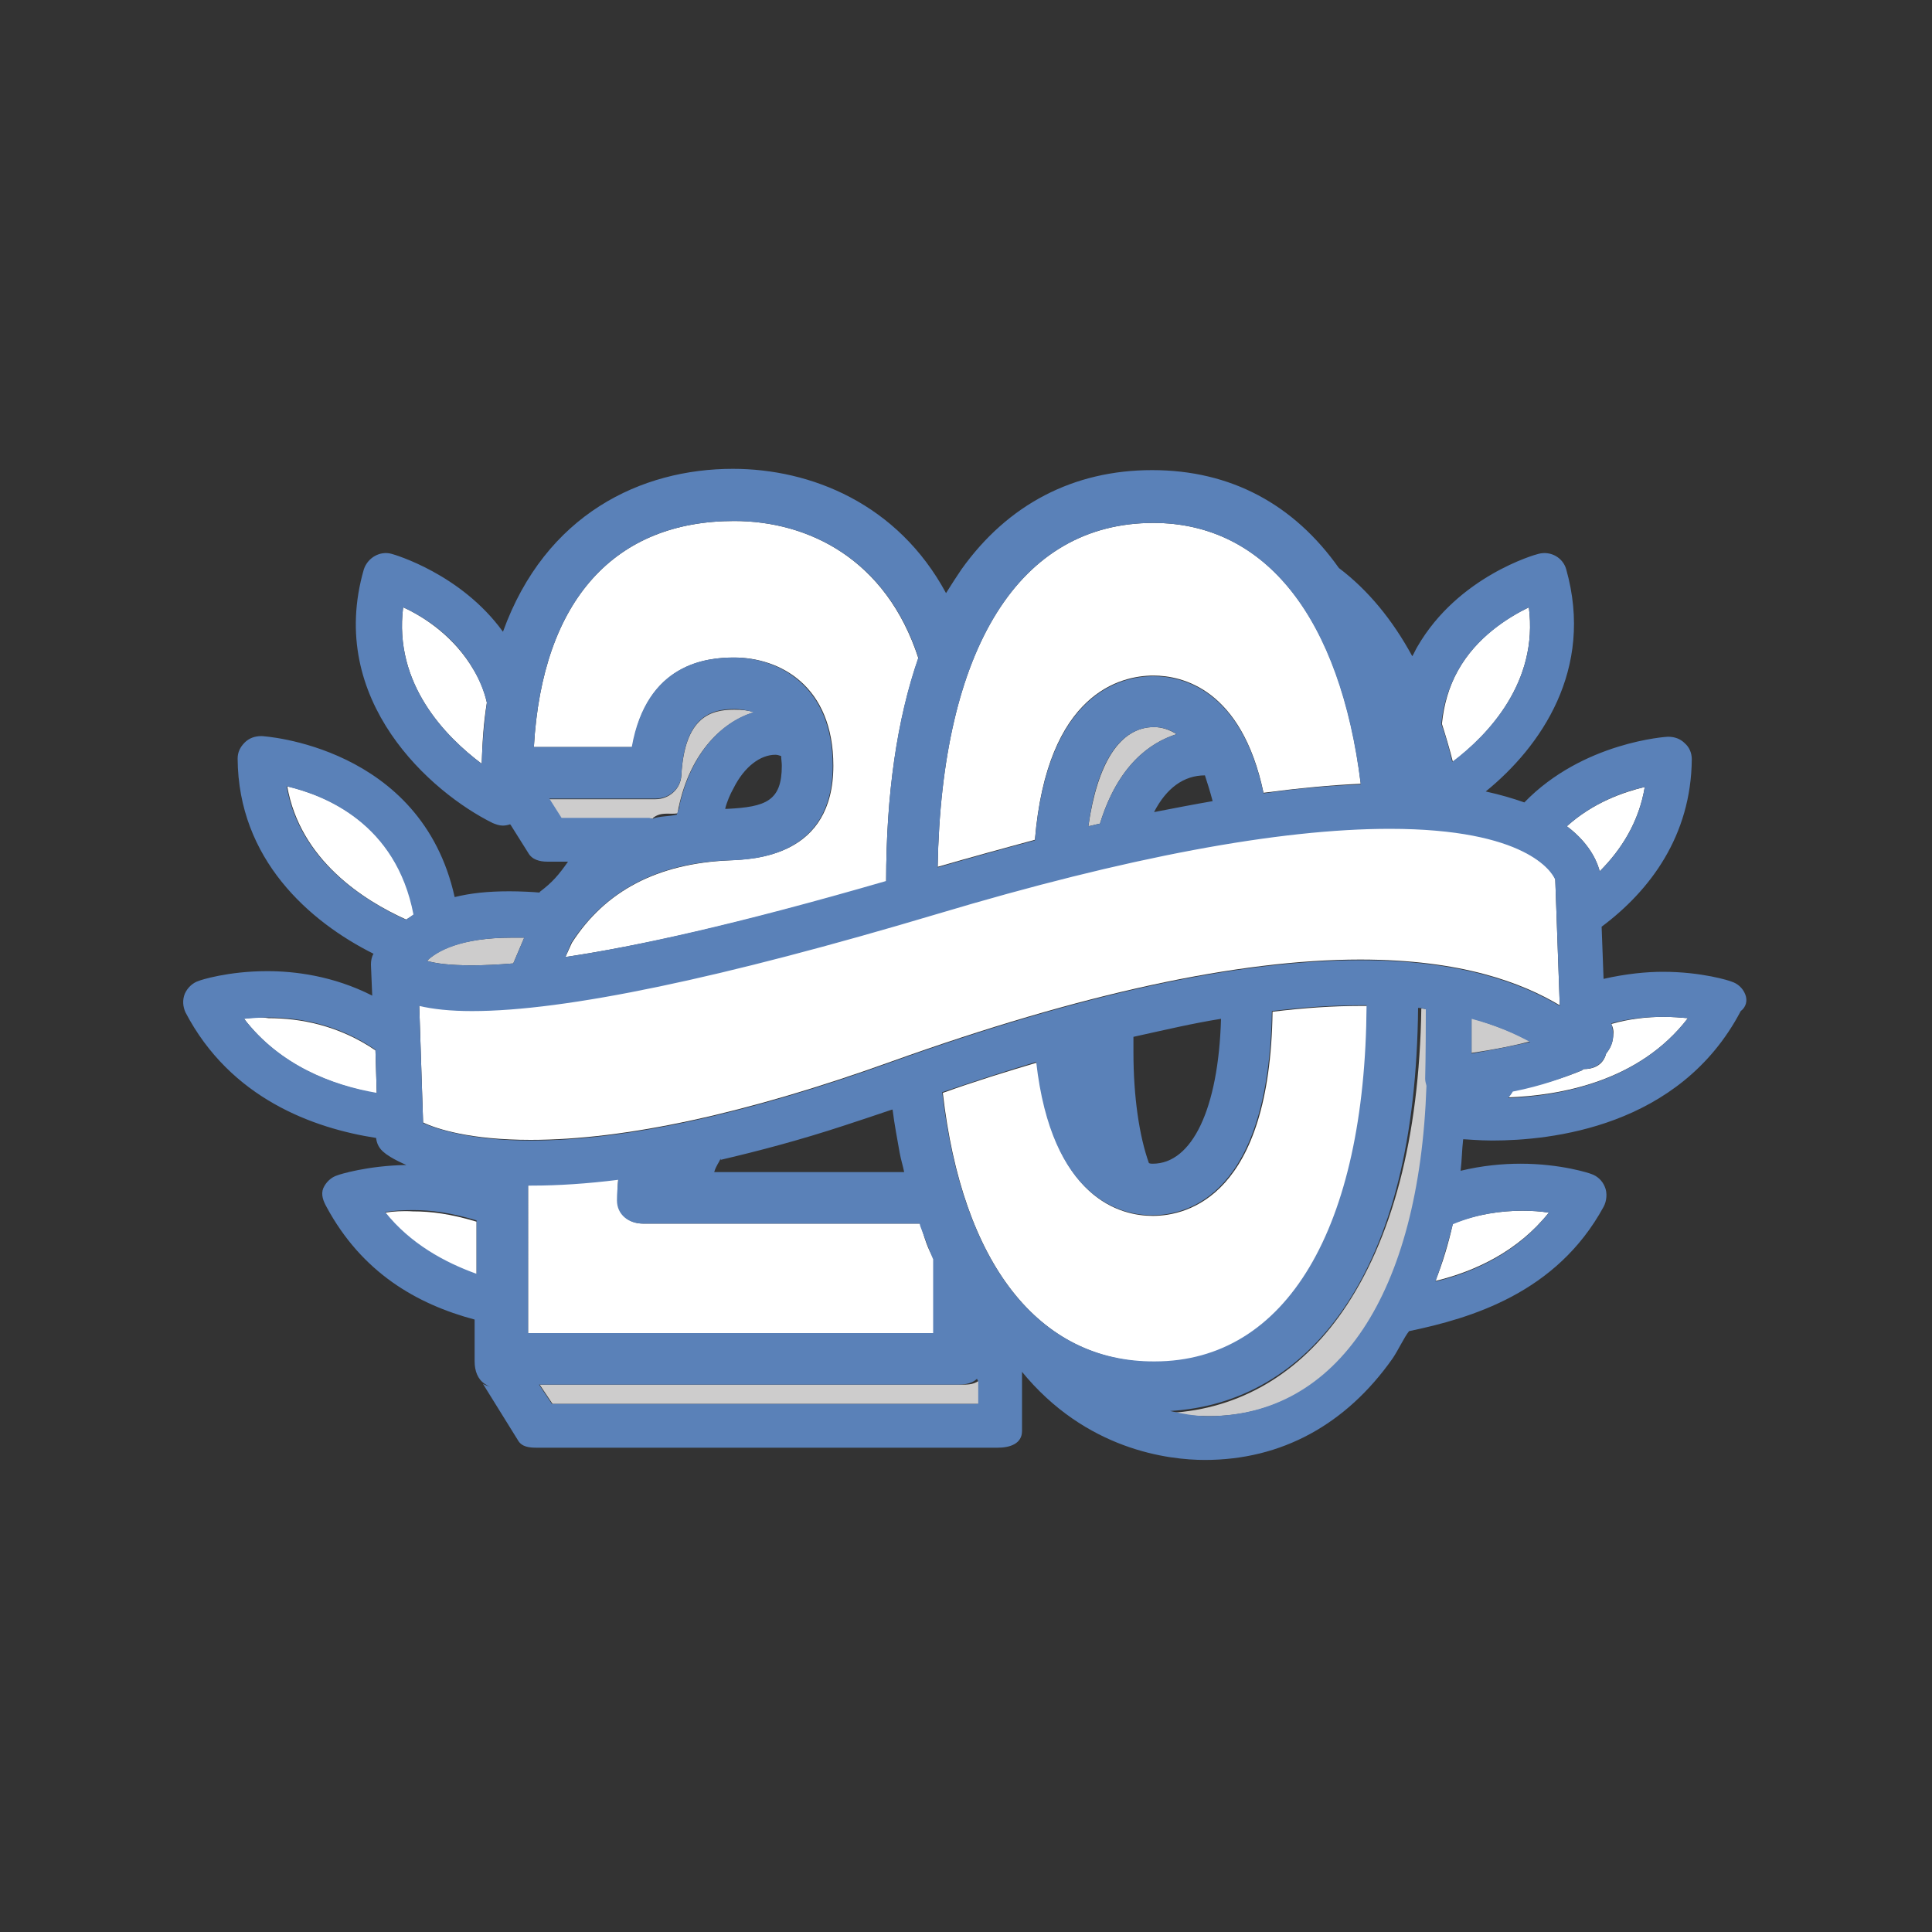 <?xml version="1.0" encoding="utf-8"?>
<!-- Generator: Adobe Illustrator 18.1.1, SVG Export Plug-In . SVG Version: 6.00 Build 0)  -->
<svg version="1.1" id="Layer_1" xmlns="http://www.w3.org/2000/svg" xmlns:xlink="http://www.w3.org/1999/xlink" x="0px" y="0px"
	 viewBox="0 0 300 300" enable-background="new 0 0 300 300" xml:space="preserve">
<rect x="0" y="0" width="300" height="300" fill="#333333" stroke="none"/>
<g>
	<path fill="none" d="M130.6,182l12.1,1.2c0-0.3,3.5-16.1-4-12.5c-6.7,2.2-20.6,7.7-26.7,9.1c-0.4,0.7-0.7,1.2-1,2.2H130.6z"/>
	<path fill="none" d="M112.6,125.6c0.1,0,0.2,0,0.3,0c6-0.2,8.5-1.2,8.5-6.7c0-0.5,0-1.1-0.1-1.5c-0.3-0.1-0.6-0.2-0.9-0.2
		C117.4,117.2,114.2,120.1,112.6,125.6z"/>
	<path fill="none" d="M178.1,180.6c0.3,0.1,0.6,0.1,0.9,0.1c6.2,0,10.3-8.6,10.7-22.5c-4.4,0.7-8.7,1.7-13.7,2.8v2.4
		C176,170.5,176.6,176.3,178.1,180.6z"/>
	<path fill="none" d="M179.1,126.1c3.1-0.6,6.2-1.2,9.1-1.7c-0.3-1.4-0.7-2.8-1.2-4C183.8,120.4,181.1,122.4,179.1,126.1z"/>
	<path fill="none" d="M138.6,172.3C138.6,172.4,138.5,172.4,138.6,172.3L138.6,172.3C138.6,172.4,138.6,172.4,138.6,172.3z"/>
	<path fill="#FFFFFF" d="M59.8,188.3c3.8,4.9,9.2,7.8,14.2,9.6v-8.2c-4-1.2-7-1.6-9.9-1.6C62.6,188,61,188.1,59.8,188.3z"/>
	<path fill="#FFFFFF" d="M37.9,158.2c5.5,7.2,13.5,10.3,20.6,11.6l-0.2-6.7c-5.7-3.9-11.7-5-16.6-5C40.3,157.9,39.1,158,37.9,158.2z
		"/>
	<path fill="#FFFFFF" d="M44.6,122.1c2,11.4,11.8,17.7,18.5,20.7c0.4-0.3,0.8-0.5,1.2-0.8C61.6,127.9,50.6,123.5,44.6,122.1z"/>
	<path fill="#FFFFFF" d="M62.6,94.3c-1.5,11.9,6.6,20.1,12.2,24.3c0.1-3.4,0.3-6.5,0.8-9.5c-0.4-1.8-1.1-3.5-2-5
		C70.6,98.9,65.9,95.8,62.6,94.3z"/>
	<path fill="#FFFFFF" d="M240.5,188.3c-1.2-0.2-2.6-0.3-4.1-0.3c-3.2,0-7,0.5-10.8,2c-0.7,3.2-1.6,6.1-2.7,8.9
		C229.1,197.4,235.7,194.3,240.5,188.3z"/>
	<path fill="#FFFFFF" d="M249.4,163.6c-0.4,1.6-1.7,2.4-3.4,2.4c0,0,0,0,0,0c-0.2,0-0.4,0.3-0.6,0.3c-2.4,1-5.8,2.1-10.5,3.1
		c-0.2,0.3-0.5,0.7-0.7,1c8-0.3,20.3-2.4,27.9-12.3c-1.1-0.1-2.4-0.2-3.8-0.2c-2.5,0-5.3,0.3-8.1,1.1c0.3,0.6,0.4,1.1,0.3,1.9
		C250.4,162,250.1,162.7,249.4,163.6z"/>
	<path fill="#FFFFFF" d="M255.4,122.2c-3.3,0.8-8,2.4-12.1,6.1c4,3,4.9,6.2,5.1,7C251.8,131.9,254.5,127.6,255.4,122.2z"/>
	<path fill="#FFFFFF" d="M237.4,94.3c-3.3,1.6-8.1,4.6-11,9.8c-1.4,2.5-2.2,5.3-2.5,8.3c0.6,1.9,1.2,3.9,1.7,5.9
		C231.1,114.1,238.9,105.9,237.4,94.3z"/>
	<path fill="#CDCCCC" d="M148.8,215H83.8l2,3H152v-3.6C151,215.1,150,215,148.8,215z"/>
	<path fill="#CDCCCC" d="M101.4,127c1.3-1,2.5-0.5,3.8-0.7c1.6-8.9,6.6-14.1,11.9-15.7c-0.9-0.3-1.9-0.4-3.1-0.4
		c-3.6,0-7.7,1.1-8.2,10.2c-0.1,2.1-1.9,3.7-4,3.7H85.2l1.9,3H101.4z"/>
	<path fill="#FFFFFF" d="M99.9,190c-2.2,0-4-1.4-4-3.6c0-1.2,0-2.2,0.1-3.4c-4.8,0.6-9,1-13.3,1c-0.4,0-0.7,0.1-0.7,0.1V207h63
		v-11.6c-1-1.5-1.5-3.4-2.1-5.4H99.9z"/>
	<path fill="#FFFFFF" d="M142.6,102.2c-5-15.4-17.1-21.3-28.6-21.3C95.6,80.9,84.2,93,82.9,116h15.3c2.2-13,11.6-13.9,15.8-13.9
		c7.1,0,15.4,4.4,15.4,16.8c0,14.1-12.2,14.5-16.2,14.7c-11.1,0.5-19.2,4.7-24.4,12.8l-1,2.2c10.8-1.6,26.7-5,49.8-11.7
		C137.6,123.3,139.3,111.7,142.6,102.2z"/>
	<path fill="#CDCCCC" d="M182.7,114c-1.1-0.7-2.3-1.1-3.5-1.1c-5.3,0-8.8,5.6-10.2,15.4c0.6-0.1,1.2-0.3,1.8-0.4
		C173.6,118.8,178.6,115.3,182.7,114z"/>
	<path fill="#CDCCCC" d="M208.5,203.6c-6.7,9.7-16,15.2-26.9,15.8c1.8,0.3,4.1,0.5,6.1,0.5c21.3,0,34.4-21.2,34.4-56.7v-6.5
		c-1,0-1.1-0.1-1.4-0.1C220.4,176.8,216.1,192.6,208.5,203.6z"/>
	<path fill="#FFFFFF" d="M179.4,211.5c20.4,0,32.7-20.7,32.9-55.3c-0.3,0-0.7,0-1,0c-4.3,0-8.8,0.3-13.7,0.9
		c-0.4,28.5-13.1,31.7-18.6,31.7c-4.9,0-15.5-2.5-18-23.8c-4.7,1.4-9.6,2.9-14.6,4.7C149.4,196.1,161.2,211.5,179.4,211.5z"/>
	<path fill="#FFFFFF" d="M179.1,81.2c-20.8,0-32.9,19.4-33.5,53.4c5.2-1.5,10.3-2.9,15.1-4.2c1.9-22.8,13.3-25.5,18.4-25.5
		c4.5,0,13.7,2.1,17.1,18.2c5.4-0.7,10.5-1.2,15.1-1.4C208.2,96.1,196.6,81.2,179.1,81.2z"/>
	<path fill="#CDCCCC" d="M79.5,145.6c-8.1,0-11.7,2.1-13.2,3.6c1.3,0.4,3.5,0.7,7,0.7c1.8,0,3.9-0.1,6.4-0.3l1.7-4
		C80.8,145.6,80.1,145.6,79.5,145.6z"/>
	<path fill="#CDCCCC" d="M237.6,161.7c-2.4-1.3-5.4-2.5-9.1-3.6c0,2.2,0,4,0,5.4C232.5,162.9,235.4,162.3,237.6,161.7z"/>
	<path fill="#FFFFFF" d="M65.7,174.3c2.1,1,7.3,2.7,16.7,2.7c14.7,0,33.6-4.1,56.1-12.2c29.3-10.5,53.8-15.8,72.7-15.8
		c15.8,0,25.1,3.6,31,7.1l-0.7-19.6c-0.5-1.2-4.5-7.9-25.7-7.9c-17.2,0-40.8,4.4-70.2,13.2c-33.5,10-57.9,15.1-72.3,15.1
		c-3.4,0-6.1-0.3-8.2-0.8L65.7,174.3z"/>
	<path fill="#5A81B8" d="M271,154.4c-0.4-1-1.2-1.7-2.2-2c-0.2-0.1-4.5-1.5-10.6-1.5c-2.5,0-5.7,0.3-9.2,1.1l-0.3-8.1
		c7.5-5.6,13.9-14.1,14-26c0-1-0.4-1.9-1.1-2.5c-0.7-0.7-1.6-1-2.6-1c-0.2,0-13.2,0.8-22.3,10.2c-1.7-0.6-3.7-1.2-6-1.7
		c8.5-6.9,16.9-18.9,12.5-34.5c-0.5-1.8-2.4-2.9-4.3-2.4c-0.5,0.1-12.5,3.5-18.8,14.4c-0.3,0.5-0.5,1-0.8,1.5
		c-3.1-5.7-6.9-10.3-11.4-13.7c-7-9.9-16.8-15.2-29-15.2c-12.2,0-22.4,5.3-29.6,15.4c-0.8,1.2-1.6,2.4-2.4,3.7c0,0,0,0,0,0
		c-7.5-13.9-21-19.3-33.1-19.3c-14.2,0-29.1,7-35.7,25.3c-6.5-9-16.9-12-17.3-12.1c-1.8-0.5-3.7,0.6-4.3,2.4
		c-5.9,20.4,10.5,34.7,20,39.4c0.5,0.2,1,0.4,1.6,0.4c0.4,0,0.8-0.1,1.1-0.2l0.1,0.1l2.7,4.3c0.6,1.1,1.8,1.4,3,1.4h3.2
		c-1.4,2-2.4,3.2-4.4,4.7v0.1c-1-0.1-3.1-0.2-4.7-0.2c-3.4,0-6.1,0.3-8.5,0.9c-5.2-23.5-29.7-25-30-25c-1,0-1.9,0.3-2.6,1
		c-0.7,0.7-1.1,1.5-1.1,2.5c0.1,15.6,11.1,25.3,21.1,30.3c-0.3,0.5-0.4,1.1-0.4,1.7l0.2,4.8c-6.1-3.1-12.1-3.8-16.3-3.8
		c-6.1,0-10.4,1.4-10.6,1.5c-1,0.3-1.8,1.1-2.2,2c-0.4,1-0.3,2,0.1,2.9c7,13.4,19.9,18,29.6,19.5c0.1,0.9,0.5,1.7,1.3,2.3
		c0.2,0.2,1.3,1,3.4,1.9c0,0,0,0,0,0c-6.1,0.1-10.5,1.5-10.7,1.6c-1,0.3-1.8,1.1-2.2,2c-0.4,1,0,2,0.5,2.9c5.5,10.2,14,15.1,23,17.5
		v6.5c0,1.5,0.5,2.8,1.6,3.5c0.6,0.4,1,0.6,1.8,0.6c-0.7,0-1.5-0.3-2.1-0.6l5.4,8.7c0.6,1.1,1.8,1.2,3,1.2h71.5
		c1.9,0,3.8-0.6,3.8-2.6v-4.7v-1.5v-3.1v0c0,0-0.1,0-0.1,0c10,12.3,22.9,13.8,28.5,13.8c11.9,0,21.9-5.5,29.1-15.7
		c0.9-1.3,1.8-3.3,2.6-4.3c0,0,0,0,0,0c9.6-2,22.9-5.9,30.2-19.3c0.5-0.9,0.6-2.2,0.2-3.1c-0.4-1-1.2-1.7-2.1-2
		c-0.2-0.1-4.7-1.6-11-1.6c-2.8,0-6,0.3-9.3,1.1c0.2-1.6,0.2-3.2,0.4-4.9c0.4,0,2.5,0.2,4.5,0.2v0c9,0,29.1-2,38.6-20.1
		C271.1,156.4,271.4,155.4,271,154.4z M74.8,118.6c0,0.5,0,1.1,0,1.6c0,0,0,0,0,0C74.8,119.7,74.8,119.1,74.8,118.6
		c-5.6-4.2-13.7-12.4-12.2-24.3c3.3,1.5,8,4.5,11,9.8c0.9,1.6,1.6,3.3,2,5c0-0.1,0-0.1,0-0.2c0,0.1,0,0.1,0,0.2
		C75.2,112.1,74.9,115.2,74.8,118.6z M255.4,122.2c-0.9,5.5-3.7,9.8-7,13.1c-0.2-0.8-1.1-4-5.1-7
		C247.4,124.6,252.2,122.9,255.4,122.2z M226.4,104.1c2.9-5.2,7.8-8.2,11-9.8c1.5,11.6-6.3,19.8-11.9,24c-0.5-2.1-1-4-1.7-5.9
		C224.1,109.4,225,106.6,226.4,104.1z M179.1,81.2c17.5,0,29,14.9,32.2,40.6c-4.7,0.2-9.7,0.6-15.1,1.4
		c-3.4-16.1-12.6-18.2-17.1-18.2c-5.1,0-16.5,2.7-18.4,25.5c-4.9,1.3-9.9,2.7-15.1,4.2C146.2,100.6,158.3,81.2,179.1,81.2z
		 M187.1,120.4c0.4,1.2,0.8,2.5,1.2,4c-2.9,0.5-6,1.1-9.1,1.7C181.1,122.4,183.8,120.4,187.1,120.4z M170.8,127.9
		c-0.6,0.1-1.2,0.3-1.8,0.4c1.3-9.8,4.9-15.4,10.2-15.4c1.3,0,2.5,0.4,3.5,1.1C178.6,115.3,173.6,118.8,170.8,127.9z M87.2,127
		l-1.9-3h16.5c2.1,0,3.9-1.5,4-3.7c0.5-9.1,4.7-10.2,8.2-10.2c1.1,0,2.1,0.2,3,0.5c-5,1.5-9.7,6.4-11.5,14.5c0,0,0,0,0,0l0,0.2
		c-0.1,0.4-0.3,0.8-0.4,1.2c0,0-0.1,0-0.1,0v0c0,0,0.1,0,0.1,0c-1.3,0.3-2.5,0.2-3.7,0.6c-0.2,0.1-0.4-0.1-0.6-0.1H87.2z
		 M120.4,117.2c0.3,0,0.6,0.1,0.9,0.2c0,0,0,0,0,0c0,0.5,0.1,1,0.1,1.5c0,5.5-2.5,6.4-8.5,6.7c-0.1,0-0.2,0-0.3,0c0,0,0,0-0.1,0
		c0,0,0,0,0,0c0,0,0,0,0.1,0c0.3-1.2,0.8-2.3,1.3-3.2C115.6,119,118.1,117.2,120.4,117.2z M88.7,146.4c5.3-8.1,13.4-12.4,24.4-12.8
		c4-0.1,16.2-0.6,16.2-14.7c0-12.3-8.3-16.8-15.4-16.8c-4.2,0-13.5,0.9-15.8,13.9H82.9c1.3-23,12.7-35.1,31.1-35.1
		c11.5,0,23.6,5.9,28.6,21.2c-3.3,9.5-5,21.1-5,34.7c-23.1,6.7-39,10.2-49.8,11.8L88.7,146.4z M79.5,145.6c0.6,0,1.2,0,1.9,0l-1.7,4
		c-2.5,0.2-4.6,0.3-6.4,0.3c-3.5,0-5.7-0.3-7-0.7C67.8,147.8,71.4,145.6,79.5,145.6z M37.9,158.2c1.1-0.1,2.4-0.2,3.8-0.2
		c4.9,0,10.9,1.1,16.6,5l0.2,6.7C51.5,168.5,43.5,165.4,37.9,158.2z M63,142.8c-6.6-3-16.5-9.3-18.5-20.7c6,1.4,17,5.8,19.7,19.9
		C63.8,142.3,63.4,142.6,63,142.8z M74,197.8c-5-1.8-10.3-4.7-14.2-9.6c1.2-0.2,2.8-0.3,4.3-0.3c2.9,0,5.9,0.4,9.9,1.6V197.8z
		 M82,207v-22.9c0,0,0.3,0,0.5,0c4.2,0,8.7-0.3,13.5-0.9c-0.1,1.2-0.2,2-0.2,3.2c0,2.2,1.8,3.6,4,3.6h36.7h6.3c0,0,0.1,0.4,0.1,0.4
		c0.6,1.6,2,5.3,2,5.1V207H82z M110.9,182c0.3-1,0.7-1.4,1-2.1c0,0,0,0.2,0,0.2c6-1.4,12.4-3.1,19.1-5.3c2.4-0.8,4.9-1.6,7.5-2.5
		c0,0,0,0,0.1,0c0,0,0,0,0,0c0.3,2.4,0.7,4.4,1.1,6.7c0.2,1.1,0.5,2,0.7,3h-2.9h-7H110.9z M140.5,182.9c0,0.1,0.1,0.2,0.1,0.3h0
		C140.6,183,140.5,183,140.5,182.9z M152,218H85.7l-2-3h65.1c1.1,0,2.2-0.2,2.9-0.9l0.2,0.4V218z M146.3,169.6
		c5-1.7,9.9-3.3,14.6-4.7c2.4,21.2,13.1,23.8,18,23.8c5.5,0,18.1-3.1,18.6-31.7c4.9-0.6,9.4-0.9,13.7-0.9c0.4,0,0.7,0,1,0
		c-0.2,34.7-12.5,55.3-32.9,55.3C161.2,211.5,149.4,196.1,146.3,169.6z M176,163.4V161c5-1.1,9.2-2.1,13.6-2.8
		c-0.4,14-4.5,22.5-10.6,22.5c-0.2,0-0.4,0-0.6-0.1C176.9,176.4,176,170.3,176,163.4z M187.5,219.9c-2,0-4-0.4-5.8-0.8
		c-0.7,0-1.5-0.2-2.3-0.2c0,0,0,0,0,0c0.7,0,1.5,0.2,2.2,0.2c10.9-0.6,20.2-6,26.9-15.7c7.6-11,11.5-26.7,11.7-46.9
		c0.4,0,0.8,0.1,1.1,0.2c0.1,0,0.1,0,0.1,0c0,7.3-0.1,10.8-0.1,10.8c0,0.4,0.1,0.7,0.2,1.1C220.4,200.9,207.7,219.9,187.5,219.9z
		 M236.4,188c1.5,0,2.9,0.1,4.1,0.3c-4.8,6.1-11.4,9.2-17.6,10.7c1-2.8,1.9-5.8,2.7-8.9c0,0,0,0,0,0
		C229.4,188.5,233.2,188,236.4,188z M211.2,149.1c-18.9,0-43.4,5.3-72.7,15.8c-22.5,8.1-41.4,12.2-56.1,12.2
		c-9.4,0-14.6-1.8-16.7-2.7l-0.6-18.2c2.1,0.5,4.8,0.8,8.2,0.8c14.5,0,38.8-5.1,72.3-15.1c29.4-8.8,53-13.2,70.2-13.2
		c21.2,0,25.2,6.7,25.7,7.9l0.7,19.6C236.3,152.7,227,149.1,211.2,149.1z M228.5,163.6c0-1.4,0-3.2,0-5.4c3.8,1,6.7,2.3,9.1,3.6
		C235.4,162.3,232.5,162.9,228.5,163.6z M234.2,170.5c0.2-0.3,0.5-0.6,0.7-1c4.6-0.9,8-2.2,10.5-3.2c0.2,0,0.4-0.3,0.6-0.3
		c0,0,0,0,0,0c1.6,0,3-0.9,3.4-2.4c0.7-0.9,1-1.6,1.1-2.7c0-0.7-0.1-1.3-0.3-2c2.9-0.8,5.6-1,8.1-1c1.4,0,2.7,0.1,3.8,0.2
		C254.5,168,242.2,170.2,234.2,170.5z"/>
</g>
</svg>
